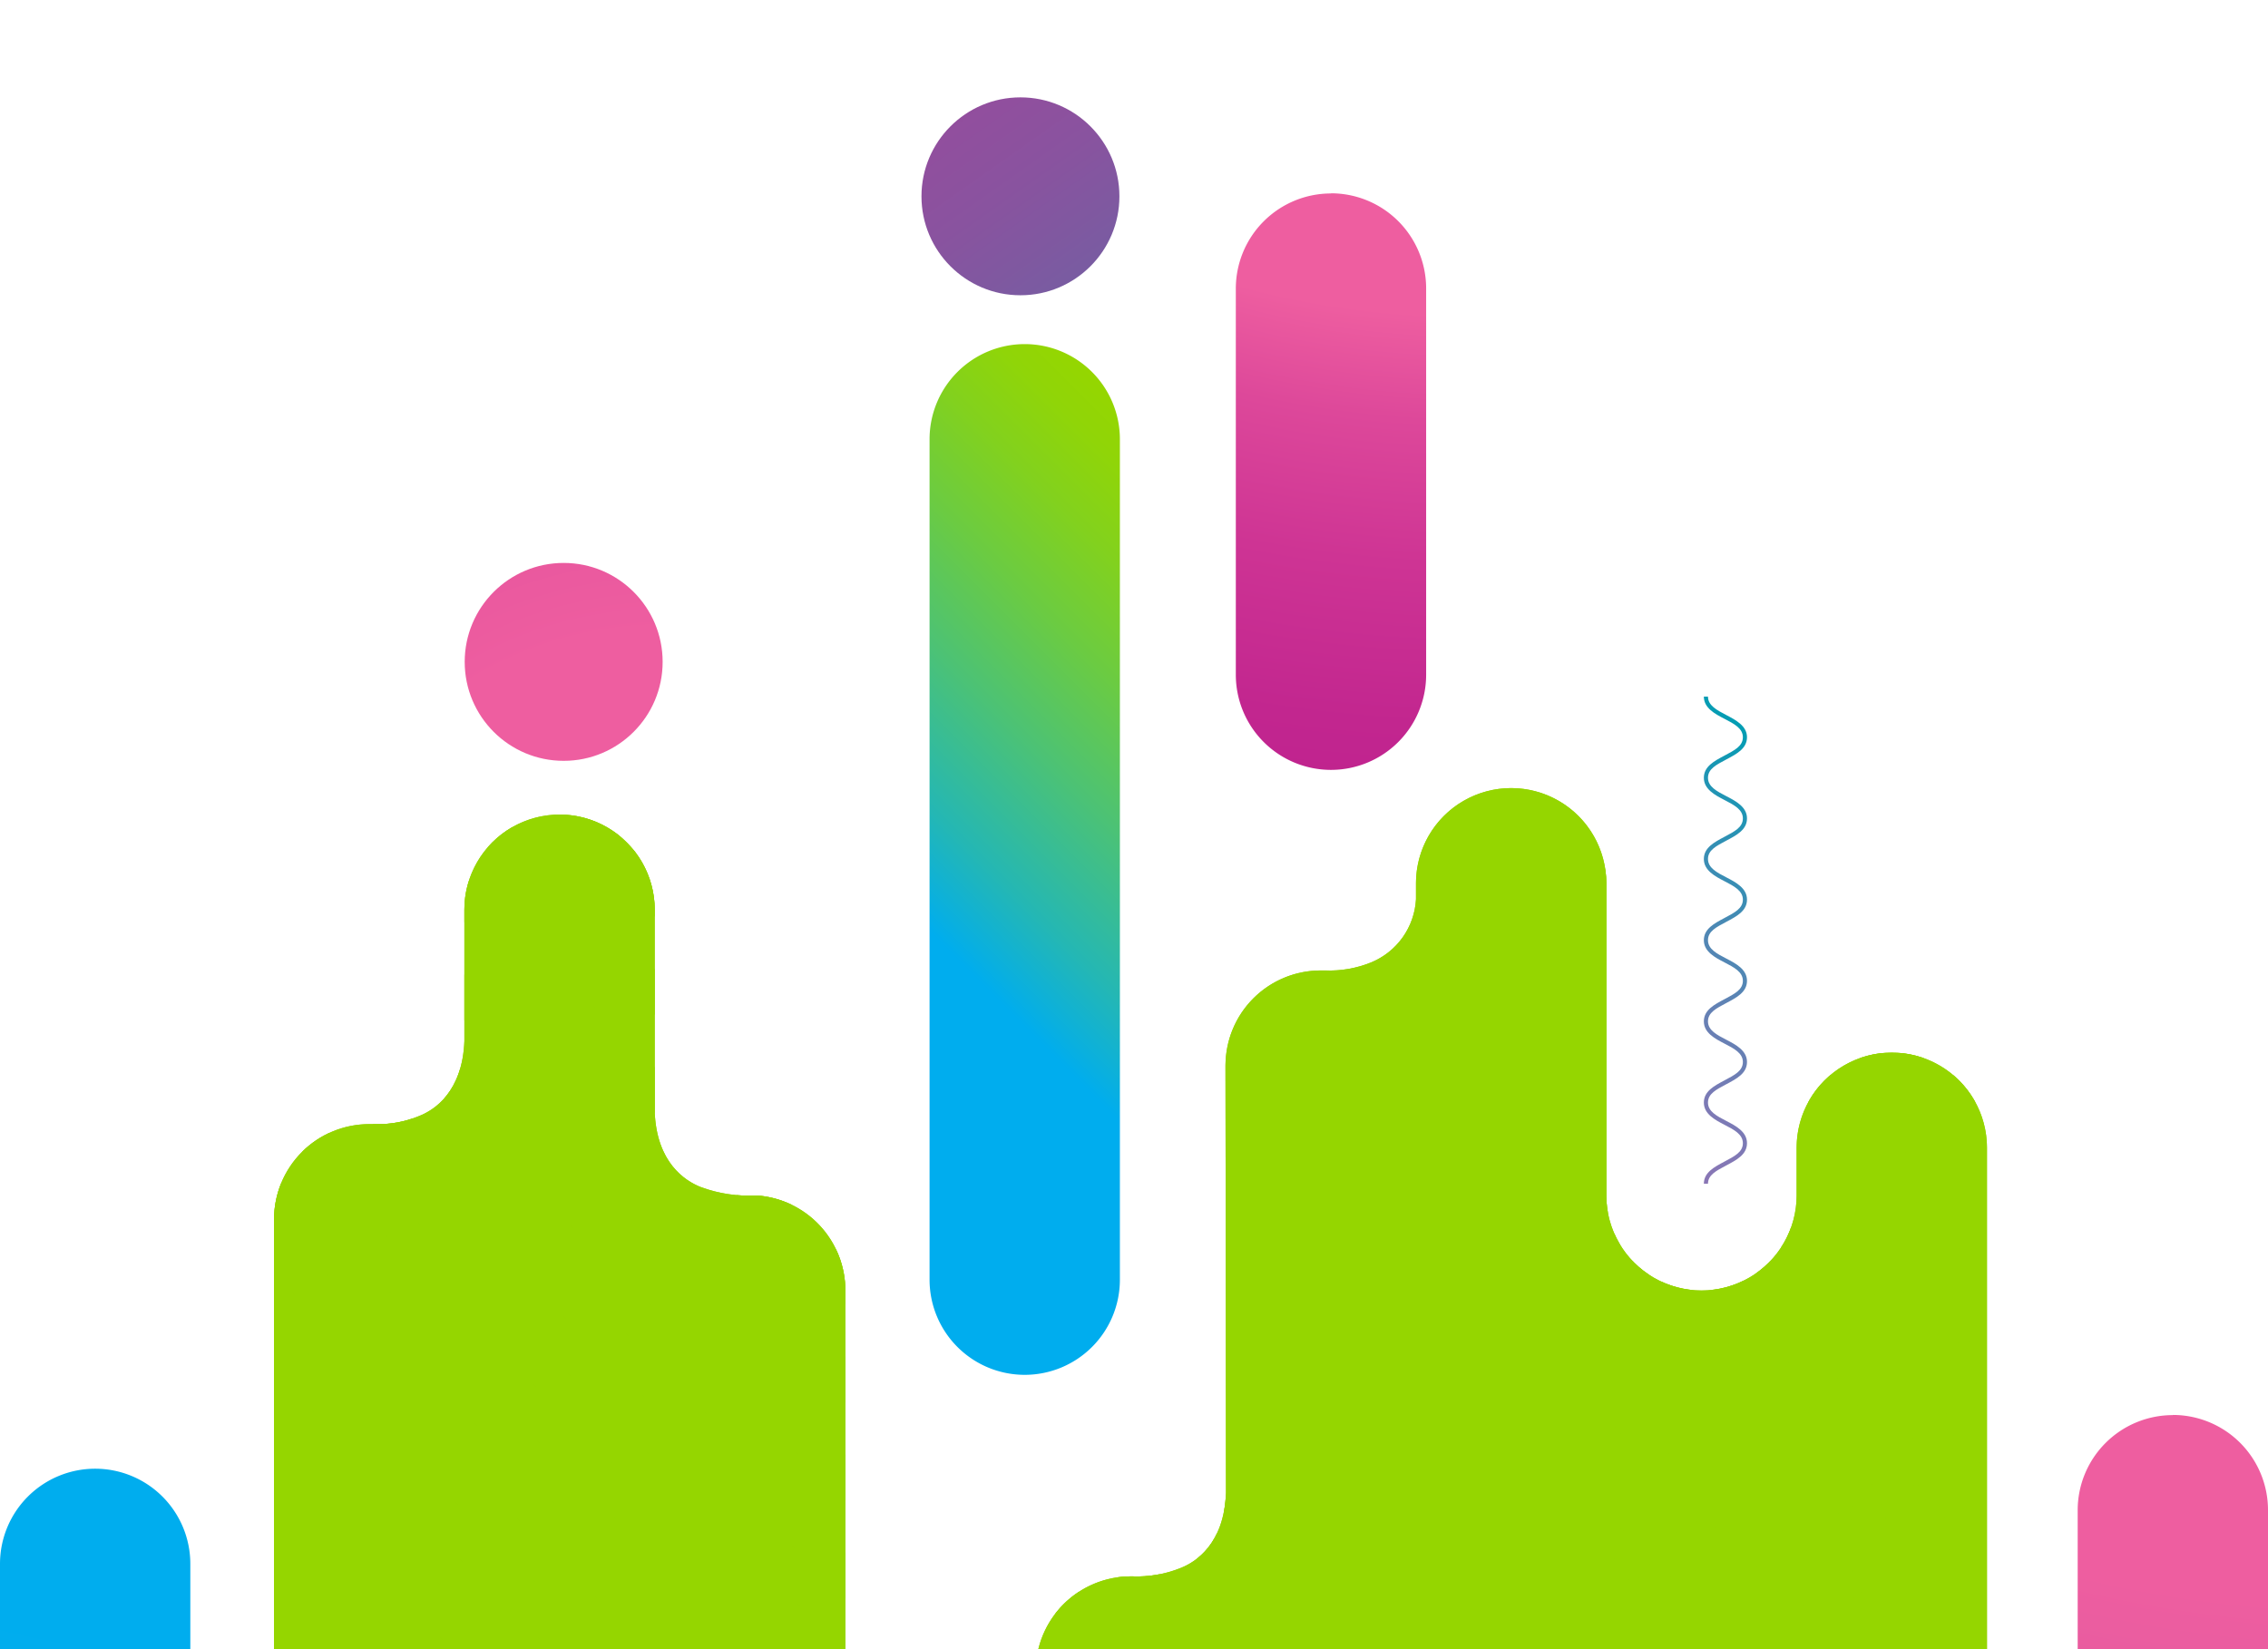 <svg xmlns="http://www.w3.org/2000/svg" xmlns:xlink="http://www.w3.org/1999/xlink" viewBox="0 0 143 104"><defs><style>.cls-1{fill:none;}.cls-2{fill:#95d600;}.cls-3{isolation:isolate;}.cls-4{clip-path:url(#clip-path);}.cls-5{fill:url(#linear-gradient);}.cls-6{clip-path:url(#clip-path-2);}.cls-7{clip-path:url(#clip-path-3);}.cls-8{mix-blend-mode:overlay;}.cls-9{fill:url(#linear-gradient-2);}.cls-10{fill:url(#radial-gradient);}.cls-11{fill:url(#radial-gradient-2);}.cls-12{fill:url(#radial-gradient-3);}.cls-13{fill:url(#radial-gradient-4);}.cls-14{fill:url(#linear-gradient-3);}</style><clipPath id="clip-path"><rect class="cls-1" x="19.5" y="-19.5" width="104" height="143" transform="translate(19.5 123.5) rotate(-90)"/></clipPath><linearGradient id="linear-gradient" x1="76.29" y1="-503.8" x2="98.42" y2="-503.8" gradientTransform="translate(402.21 477.29) rotate(-45)" gradientUnits="userSpaceOnUse"><stop offset="0" stop-color="#8a76b5"/><stop offset="0.14" stop-color="#7f79b5"/><stop offset="0.39" stop-color="#6182b4"/><stop offset="0.72" stop-color="#3190b4"/><stop offset="1" stop-color="#029db3"/></linearGradient><clipPath id="clip-path-2"><path class="cls-2" d="M77.3,94.15c-.12,3.2-1.88,4.36-2.91,4.75a7.34,7.34,0,0,1-3,.51H71.3a6,6,0,0,0-6,6v10.51a6,6,0,0,1-12,0V81.39a6,6,0,0,0-5.58-6l0,0a8.81,8.81,0,0,1-3.53-.53c-1-.39-2.79-1.55-2.91-4.75V57.37a6,6,0,1,0-12,0v8.28c-.12,3.2-1.88,4.36-2.91,4.75a6.64,6.64,0,0,1-2.62.49l-.47,0a6,6,0,0,0-6,6V188a6,6,0,1,0,12,0v-9.76a6,6,0,1,1,12,0v20.27a6,6,0,0,0,12,0v-18a6,6,0,0,1,12,0v42a6,6,0,0,0,12,0V188a6,6,0,0,1,12,0v-1.33a6,6,0,1,0,12,0v-2.42a6,6,0,0,1,12,0v-.75a6,6,0,1,0,12,0V72.38a6,6,0,1,0-12,0v3a6,6,0,1,1-12,0V55.7a6,6,0,0,0-12,0v1a4.58,4.58,0,0,1-2.85,4,7,7,0,0,1-2.86.5h-.3a6,6,0,0,0-6,6Z"/></clipPath><clipPath id="clip-path-3"><rect class="cls-2" x="15" y="27.93" width="62.3" height="206.66"/></clipPath><linearGradient id="linear-gradient-2" x1="35.67" y1="-537.87" x2="85.19" y2="-537.87" gradientTransform="translate(402.21 477.29) rotate(-45)" gradientUnits="userSpaceOnUse"><stop offset="0.35" stop-color="#00adee"/><stop offset="0.46" stop-color="#24b7b4"/><stop offset="0.61" stop-color="#4cc275"/><stop offset="0.74" stop-color="#6bcb42"/><stop offset="0.85" stop-color="#82d11e"/><stop offset="0.94" stop-color="#90d508"/><stop offset="1" stop-color="#95d600"/></linearGradient><radialGradient id="radial-gradient" cx="-195.83" cy="-109.97" r="130.54" gradientTransform="matrix(0.61, -0.61, 0.61, 0.61, 279.21, -87.71)" gradientUnits="userSpaceOnUse"><stop offset="0.49" stop-color="#ee5ea0"/><stop offset="0.55" stop-color="#dd489a"/><stop offset="0.63" stop-color="#ce3494"/><stop offset="0.72" stop-color="#c2268f"/><stop offset="0.82" stop-color="#bc1e8d"/><stop offset="1" stop-color="#ba1b8c"/></radialGradient><radialGradient id="radial-gradient-2" cx="-316.55" cy="-143.88" r="186.02" gradientTransform="matrix(0.61, -0.61, 0.61, 0.61, 299.33, -79.38)" gradientUnits="userSpaceOnUse"><stop offset="0.49" stop-color="#00adee"/><stop offset="1" stop-color="#64c5be"/></radialGradient><radialGradient id="radial-gradient-3" cx="-206.37" cy="-39.25" r="186.02" gradientTransform="matrix(0.61, -0.61, 0.61, 0.61, 299.33, -79.38)" gradientUnits="userSpaceOnUse"><stop offset="0.49" stop-color="#ee5ea0"/><stop offset="1" stop-color="#9d3e96"/></radialGradient><radialGradient id="radial-gradient-4" cx="-318.05" cy="-71.08" r="102.98" gradientTransform="matrix(0.61, -0.61, 0.61, 0.61, 279.21, -87.71)" gradientUnits="userSpaceOnUse"><stop offset="0.26" stop-color="#ee5ea0"/><stop offset="1" stop-color="#ba1b8c"/></radialGradient><linearGradient id="linear-gradient-3" x1="605.73" y1="-207.53" x2="561.5" y2="-176.31" gradientTransform="translate(267.4 611.77) rotate(-90)" gradientUnits="userSpaceOnUse"><stop offset="0" stop-color="#944d9d"/><stop offset="0.13" stop-color="#89539f"/><stop offset="0.37" stop-color="#6b63a3"/><stop offset="0.68" stop-color="#3b7eaa"/><stop offset="1" stop-color="#029db3"/></linearGradient></defs><title>54</title><g class="cls-3"><g id="Layer_1" data-name="Layer 1"><g class="cls-4"><path class="cls-5" d="M110.15,46.49c0,.72-.66,1.06-1.3,1.4s-1.16.6-1.16,1.16.56.85,1.16,1.16,1.3.68,1.3,1.4-.66,1.06-1.3,1.4-1.16.6-1.16,1.16.56.85,1.16,1.16,1.3.68,1.3,1.4-.66,1.06-1.3,1.4-1.16.6-1.16,1.16.56.85,1.16,1.16,1.3.68,1.3,1.4-.66,1.06-1.3,1.4-1.16.6-1.16,1.16.56.85,1.16,1.16,1.3.68,1.3,1.4-.66,1.06-1.3,1.4-1.16.6-1.16,1.16.56.85,1.16,1.16,1.3.68,1.3,1.4-.66,1.06-1.3,1.4-1.16.6-1.16,1.16h-.26c0-.72.66-1.06,1.3-1.4s1.16-.6,1.16-1.16-.56-.85-1.16-1.16-1.3-.68-1.3-1.4.66-1.06,1.3-1.4,1.16-.6,1.16-1.16-.56-.85-1.16-1.16-1.3-.68-1.3-1.4.66-1.06,1.3-1.4,1.16-.6,1.16-1.16-.56-.85-1.16-1.16-1.3-.68-1.3-1.4.66-1.06,1.3-1.4,1.16-.6,1.16-1.16-.56-.85-1.16-1.16-1.3-.68-1.3-1.4.66-1.06,1.3-1.4,1.16-.6,1.16-1.16-.56-.85-1.16-1.16-1.3-.68-1.3-1.4.66-1.06,1.3-1.4,1.16-.6,1.16-1.16-.56-.85-1.16-1.16-1.3-.68-1.3-1.4h.26c0,.56.56.85,1.15,1.16S110.15,45.77,110.15,46.49Z"/><path class="cls-2" d="M77.3,94.15c-.12,3.2-1.88,4.36-2.91,4.75a7.34,7.34,0,0,1-3,.51H71.3a6,6,0,0,0-6,6v10.51a6,6,0,0,1-12,0V81.39a6,6,0,0,0-5.58-6l0,0a8.81,8.81,0,0,1-3.53-.53c-1-.39-2.79-1.55-2.91-4.75V57.37a6,6,0,1,0-12,0v8.28c-.12,3.2-1.88,4.36-2.91,4.75a6.64,6.64,0,0,1-2.62.49l-.47,0a6,6,0,0,0-6,6V188a6,6,0,1,0,12,0v-9.76a6,6,0,1,1,12,0v20.27a6,6,0,0,0,12,0v-18a6,6,0,0,1,12,0v42a6,6,0,0,0,12,0V188a6,6,0,0,1,12,0v-1.33a6,6,0,1,0,12,0v-2.42a6,6,0,0,1,12,0v-.75a6,6,0,1,0,12,0V72.38a6,6,0,1,0-12,0v3a6,6,0,1,1-12,0V55.7a6,6,0,0,0-12,0v1a4.58,4.58,0,0,1-2.85,4,7,7,0,0,1-2.86.5h-.3a6,6,0,0,0-6,6Z"/><g class="cls-6"><rect class="cls-2" x="15" y="27.93" width="62.3" height="206.66"/><g class="cls-7"><g class="cls-8"><polygon class="cls-2" points="77.55 246.02 76.12 247.45 -67.87 102.88 -66.44 101.45 77.55 246.02"/><polygon class="cls-2" points="80.63 242.92 79.2 244.36 -64.79 99.79 -63.36 98.35 80.63 242.92"/><polygon class="cls-2" points="83.71 239.83 82.28 241.27 -61.71 96.7 -60.28 95.26 83.71 239.83"/><polygon class="cls-2" points="86.79 236.74 85.36 238.17 -58.63 93.6 -57.2 92.17 86.79 236.74"/><polygon class="cls-2" points="89.87 233.64 88.44 235.08 -55.55 90.51 -54.12 89.07 89.87 233.64"/><polygon class="cls-2" points="92.95 230.55 91.52 231.99 -52.47 87.42 -51.04 85.98 92.95 230.55"/><polygon class="cls-2" points="96.03 227.46 94.6 228.89 -49.39 84.32 -47.96 82.89 96.03 227.46"/><polygon class="cls-2" points="99.12 224.37 97.69 225.8 -46.31 81.23 -44.88 79.79 99.12 224.37"/><polygon class="cls-2" points="102.2 221.27 100.77 222.71 -43.23 78.14 -41.8 76.7 102.2 221.27"/><polygon class="cls-2" points="105.28 218.18 103.85 219.62 -40.15 75.05 -38.72 73.61 105.28 218.18"/><polygon class="cls-2" points="108.36 215.09 106.93 216.52 -37.06 71.95 -35.63 70.52 108.36 215.09"/><polygon class="cls-2" points="111.44 211.99 110.01 213.43 -33.98 68.86 -32.55 67.42 111.44 211.99"/><polygon class="cls-2" points="114.52 208.9 113.09 210.34 -30.9 65.77 -29.47 64.33 114.52 208.9"/><polygon class="cls-2" points="117.6 205.81 116.17 207.24 -27.82 62.67 -26.39 61.23 117.6 205.81"/><polygon class="cls-2" points="120.68 202.71 119.25 204.15 -24.74 59.58 -23.31 58.14 120.68 202.71"/><polygon class="cls-2" points="123.76 199.62 122.33 201.06 -21.66 56.49 -20.23 55.05 123.76 199.62"/><polygon class="cls-2" points="126.84 196.53 125.41 197.96 -18.58 53.39 -17.15 51.96 126.84 196.53"/><polygon class="cls-2" points="129.92 193.43 128.49 194.87 -15.5 50.3 -14.07 48.86 129.92 193.43"/><polygon class="cls-2" points="133 190.34 131.57 191.78 -12.42 47.21 -10.99 45.77 133 190.34"/><polygon class="cls-2" points="136.09 187.25 134.65 188.68 -9.34 44.11 -7.91 42.68 136.09 187.25"/><polygon class="cls-2" points="139.17 184.15 137.74 185.59 -6.26 41.02 -4.83 39.58 139.17 184.15"/><polygon class="cls-2" points="142.25 181.06 140.81 182.5 -3.18 37.93 -1.75 36.49 142.25 181.06"/><polygon class="cls-2" points="145.33 177.97 143.9 179.41 -0.1 34.84 1.33 33.4 145.33 177.97"/><polygon class="cls-2" points="148.41 174.88 146.98 176.31 2.98 31.74 4.42 30.3 148.41 174.88"/><polygon class="cls-2" points="151.49 171.78 150.06 173.22 6.07 28.65 7.5 27.21 151.49 171.78"/><polygon class="cls-2" points="154.57 168.69 153.14 170.13 9.15 25.55 10.58 24.12 154.57 168.69"/><polygon class="cls-2" points="157.65 165.59 156.22 167.03 12.23 22.46 13.66 21.02 157.65 165.59"/><polygon class="cls-2" points="160.73 162.5 159.3 163.94 15.31 19.37 16.74 17.93 160.73 162.5"/></g></g><rect class="cls-2" x="101.2" y="52.87" width="24.85" height="149.29"/><g class="cls-8"><circle class="cls-2" cx="123.74" cy="62.78" r="1.12"/><circle class="cls-2" cx="123.74" cy="65.75" r="1.12"/><circle class="cls-2" cx="123.74" cy="68.73" r="1.12"/><circle class="cls-2" cx="123.74" cy="71.71" r="1.12"/><circle class="cls-2" cx="123.74" cy="74.68" r="1.12"/><circle class="cls-2" cx="123.74" cy="77.66" r="1.12"/><circle class="cls-2" cx="123.74" cy="80.64" r="1.12"/><circle class="cls-2" cx="123.74" cy="83.61" r="1.12"/><circle class="cls-2" cx="123.74" cy="86.59" r="1.12"/><circle class="cls-2" cx="123.74" cy="89.56" r="1.12"/><circle class="cls-2" cx="123.74" cy="92.54" r="1.12"/><circle class="cls-2" cx="123.74" cy="95.52" r="1.12"/><circle class="cls-2" cx="123.74" cy="98.49" r="1.12"/><circle class="cls-2" cx="123.74" cy="101.47" r="1.12"/><circle class="cls-2" cx="123.74" cy="104.45" r="1.12"/><circle class="cls-2" cx="120.76" cy="62.78" r="1.12"/><circle class="cls-2" cx="120.76" cy="65.75" r="1.12"/><circle class="cls-2" cx="120.76" cy="68.73" r="1.12"/><circle class="cls-2" cx="120.76" cy="71.71" r="1.12"/><circle class="cls-2" cx="120.76" cy="74.68" r="1.12"/><circle class="cls-2" cx="120.76" cy="77.66" r="1.12"/><circle class="cls-2" cx="120.76" cy="80.64" r="1.12"/><circle class="cls-2" cx="120.76" cy="83.61" r="1.12"/><circle class="cls-2" cx="120.76" cy="86.59" r="1.12"/><circle class="cls-2" cx="120.76" cy="89.56" r="1.12"/><circle class="cls-2" cx="120.76" cy="92.54" r="1.12"/><circle class="cls-2" cx="120.76" cy="95.52" r="1.12"/><circle class="cls-2" cx="120.76" cy="98.49" r="1.12"/><circle class="cls-2" cx="120.76" cy="101.47" r="1.12"/><circle class="cls-2" cx="120.76" cy="104.45" r="1.12"/><circle class="cls-2" cx="117.78" cy="62.78" r="1.12"/><circle class="cls-2" cx="117.78" cy="65.75" r="1.12"/><circle class="cls-2" cx="117.78" cy="68.73" r="1.12"/><circle class="cls-2" cx="117.78" cy="71.71" r="1.12"/><circle class="cls-2" cx="117.78" cy="74.68" r="1.12"/><circle class="cls-2" cx="117.78" cy="77.66" r="1.12"/><circle class="cls-2" cx="117.78" cy="80.64" r="1.12"/><circle class="cls-2" cx="117.78" cy="83.61" r="1.12"/><circle class="cls-2" cx="117.78" cy="86.59" r="1.12"/><circle class="cls-2" cx="117.78" cy="89.56" r="1.12"/><circle class="cls-2" cx="117.78" cy="92.54" r="1.12"/><circle class="cls-2" cx="117.78" cy="95.52" r="1.12"/><circle class="cls-2" cx="117.78" cy="98.49" r="1.12"/><circle class="cls-2" cx="117.78" cy="101.47" r="1.12"/><circle class="cls-2" cx="117.78" cy="104.45" r="1.12"/><circle class="cls-2" cx="114.81" cy="62.78" r="1.12"/><circle class="cls-2" cx="114.81" cy="65.75" r="1.12"/><circle class="cls-2" cx="114.81" cy="68.73" r="1.12"/><circle class="cls-2" cx="114.81" cy="71.71" r="1.12"/><circle class="cls-2" cx="114.81" cy="74.68" r="1.12"/><circle class="cls-2" cx="114.81" cy="77.66" r="1.12"/><circle class="cls-2" cx="114.81" cy="80.64" r="1.12"/><circle class="cls-2" cx="114.81" cy="83.61" r="1.12"/><circle class="cls-2" cx="114.81" cy="86.59" r="1.12"/><circle class="cls-2" cx="114.81" cy="89.57" r="1.12"/><circle class="cls-2" cx="114.81" cy="92.54" r="1.12"/><circle class="cls-2" cx="114.81" cy="95.52" r="1.12"/><circle class="cls-2" cx="114.81" cy="98.49" r="1.12"/><circle class="cls-2" cx="114.81" cy="101.47" r="1.12"/><circle class="cls-2" cx="114.81" cy="104.45" r="1.12"/><circle class="cls-2" cx="111.83" cy="62.78" r="1.12"/><circle class="cls-2" cx="111.83" cy="65.75" r="1.12"/><circle class="cls-2" cx="111.83" cy="68.73" r="1.12"/><circle class="cls-2" cx="111.83" cy="71.71" r="1.12"/><circle class="cls-2" cx="111.83" cy="74.68" r="1.12"/><circle class="cls-2" cx="111.83" cy="77.66" r="1.12"/><circle class="cls-2" cx="111.83" cy="80.64" r="1.12"/><circle class="cls-2" cx="111.83" cy="83.61" r="1.12"/><circle class="cls-2" cx="111.83" cy="86.59" r="1.12"/><circle class="cls-2" cx="111.83" cy="89.56" r="1.12"/><circle class="cls-2" cx="111.83" cy="92.54" r="1.12"/><circle class="cls-2" cx="111.83" cy="95.52" r="1.12"/><circle class="cls-2" cx="111.83" cy="98.49" r="1.12"/><circle class="cls-2" cx="111.83" cy="101.47" r="1.12"/><circle class="cls-2" cx="111.83" cy="104.45" r="1.12"/><circle class="cls-2" cx="108.85" cy="62.78" r="1.12"/><circle class="cls-2" cx="108.85" cy="65.75" r="1.12"/><circle class="cls-2" cx="108.85" cy="68.73" r="1.12"/><circle class="cls-2" cx="108.85" cy="71.71" r="1.12"/><circle class="cls-2" cx="108.85" cy="74.68" r="1.12"/><circle class="cls-2" cx="108.85" cy="77.66" r="1.12"/><circle class="cls-2" cx="108.85" cy="80.64" r="1.12"/><circle class="cls-2" cx="108.85" cy="83.61" r="1.12"/><circle class="cls-2" cx="108.85" cy="86.59" r="1.12"/><circle class="cls-2" cx="108.85" cy="89.57" r="1.12"/><circle class="cls-2" cx="108.85" cy="92.54" r="1.12"/><circle class="cls-2" cx="108.85" cy="95.52" r="1.12"/><circle class="cls-2" cx="108.85" cy="98.49" r="1.12"/><circle class="cls-2" cx="108.85" cy="101.47" r="1.12"/><circle class="cls-2" cx="108.85" cy="104.45" r="1.12"/><circle class="cls-2" cx="105.88" cy="62.78" r="1.12"/><circle class="cls-2" cx="105.88" cy="65.75" r="1.12"/><circle class="cls-2" cx="105.88" cy="68.73" r="1.12"/><circle class="cls-2" cx="105.88" cy="71.71" r="1.12"/><circle class="cls-2" cx="105.88" cy="74.68" r="1.12"/><circle class="cls-2" cx="105.88" cy="77.66" r="1.12"/><circle class="cls-2" cx="105.88" cy="80.64" r="1.12"/><circle class="cls-2" cx="105.88" cy="83.61" r="1.12"/><circle class="cls-2" cx="105.88" cy="86.59" r="1.12"/><circle class="cls-2" cx="105.88" cy="89.56" r="1.12"/><circle class="cls-2" cx="105.88" cy="92.54" r="1.12"/><circle class="cls-2" cx="105.88" cy="95.52" r="1.12"/><circle class="cls-2" cx="105.88" cy="98.49" r="1.12"/><circle class="cls-2" cx="105.88" cy="101.47" r="1.12"/><circle class="cls-2" cx="105.88" cy="104.45" r="1.12"/><circle class="cls-2" cx="102.9" cy="62.78" r="1.12"/><circle class="cls-2" cx="102.9" cy="65.75" r="1.12"/><circle class="cls-2" cx="102.9" cy="68.73" r="1.12"/><circle class="cls-2" cx="102.9" cy="71.71" r="1.12"/><circle class="cls-2" cx="102.9" cy="74.68" r="1.12"/><circle class="cls-2" cx="102.9" cy="77.66" r="1.12"/><circle class="cls-2" cx="102.9" cy="80.64" r="1.12"/><circle class="cls-2" cx="102.9" cy="83.61" r="1.12"/><circle class="cls-2" cx="102.9" cy="86.59" r="1.12"/><circle class="cls-2" cx="102.9" cy="89.57" r="1.12"/><circle class="cls-2" cx="102.9" cy="92.54" r="1.12"/><circle class="cls-2" cx="102.9" cy="95.52" r="1.12"/><circle class="cls-2" cx="102.9" cy="98.49" r="1.12"/><circle class="cls-2" cx="102.9" cy="101.47" r="1.12"/><circle class="cls-2" cx="102.9" cy="104.45" r="1.12"/></g><rect class="cls-2" x="77.18" y="47.53" width="24.19" height="149.29"/></g><path class="cls-9" d="M64.61,21.7a6,6,0,0,1,6,6v53a6,6,0,0,1-6,6h0a6,6,0,0,1-6-6v-53a6,6,0,0,1,6-6Z"/><path class="cls-10" d="M83.92,12.19a6,6,0,0,1,6,6V42.55a6,6,0,0,1-6,6h0a6,6,0,0,1-6-6V18.2a6,6,0,0,1,6-6Z"/><path class="cls-11" d="M6,92.62a6,6,0,0,1,6,6v41.92a6,6,0,0,1-6,6H6a6,6,0,0,1-6-6V98.62a6,6,0,0,1,6-6Z"/><path class="cls-12" d="M137,89.23a6,6,0,0,1,6,6v41.92a6,6,0,0,1-6,6h0a6,6,0,0,1-6-6V95.24a6,6,0,0,1,6-6Z"/><circle class="cls-13" cx="35.54" cy="41.74" r="6.24"/><circle class="cls-14" cx="64.34" cy="12.38" r="6.24"/></g></g></g></svg>